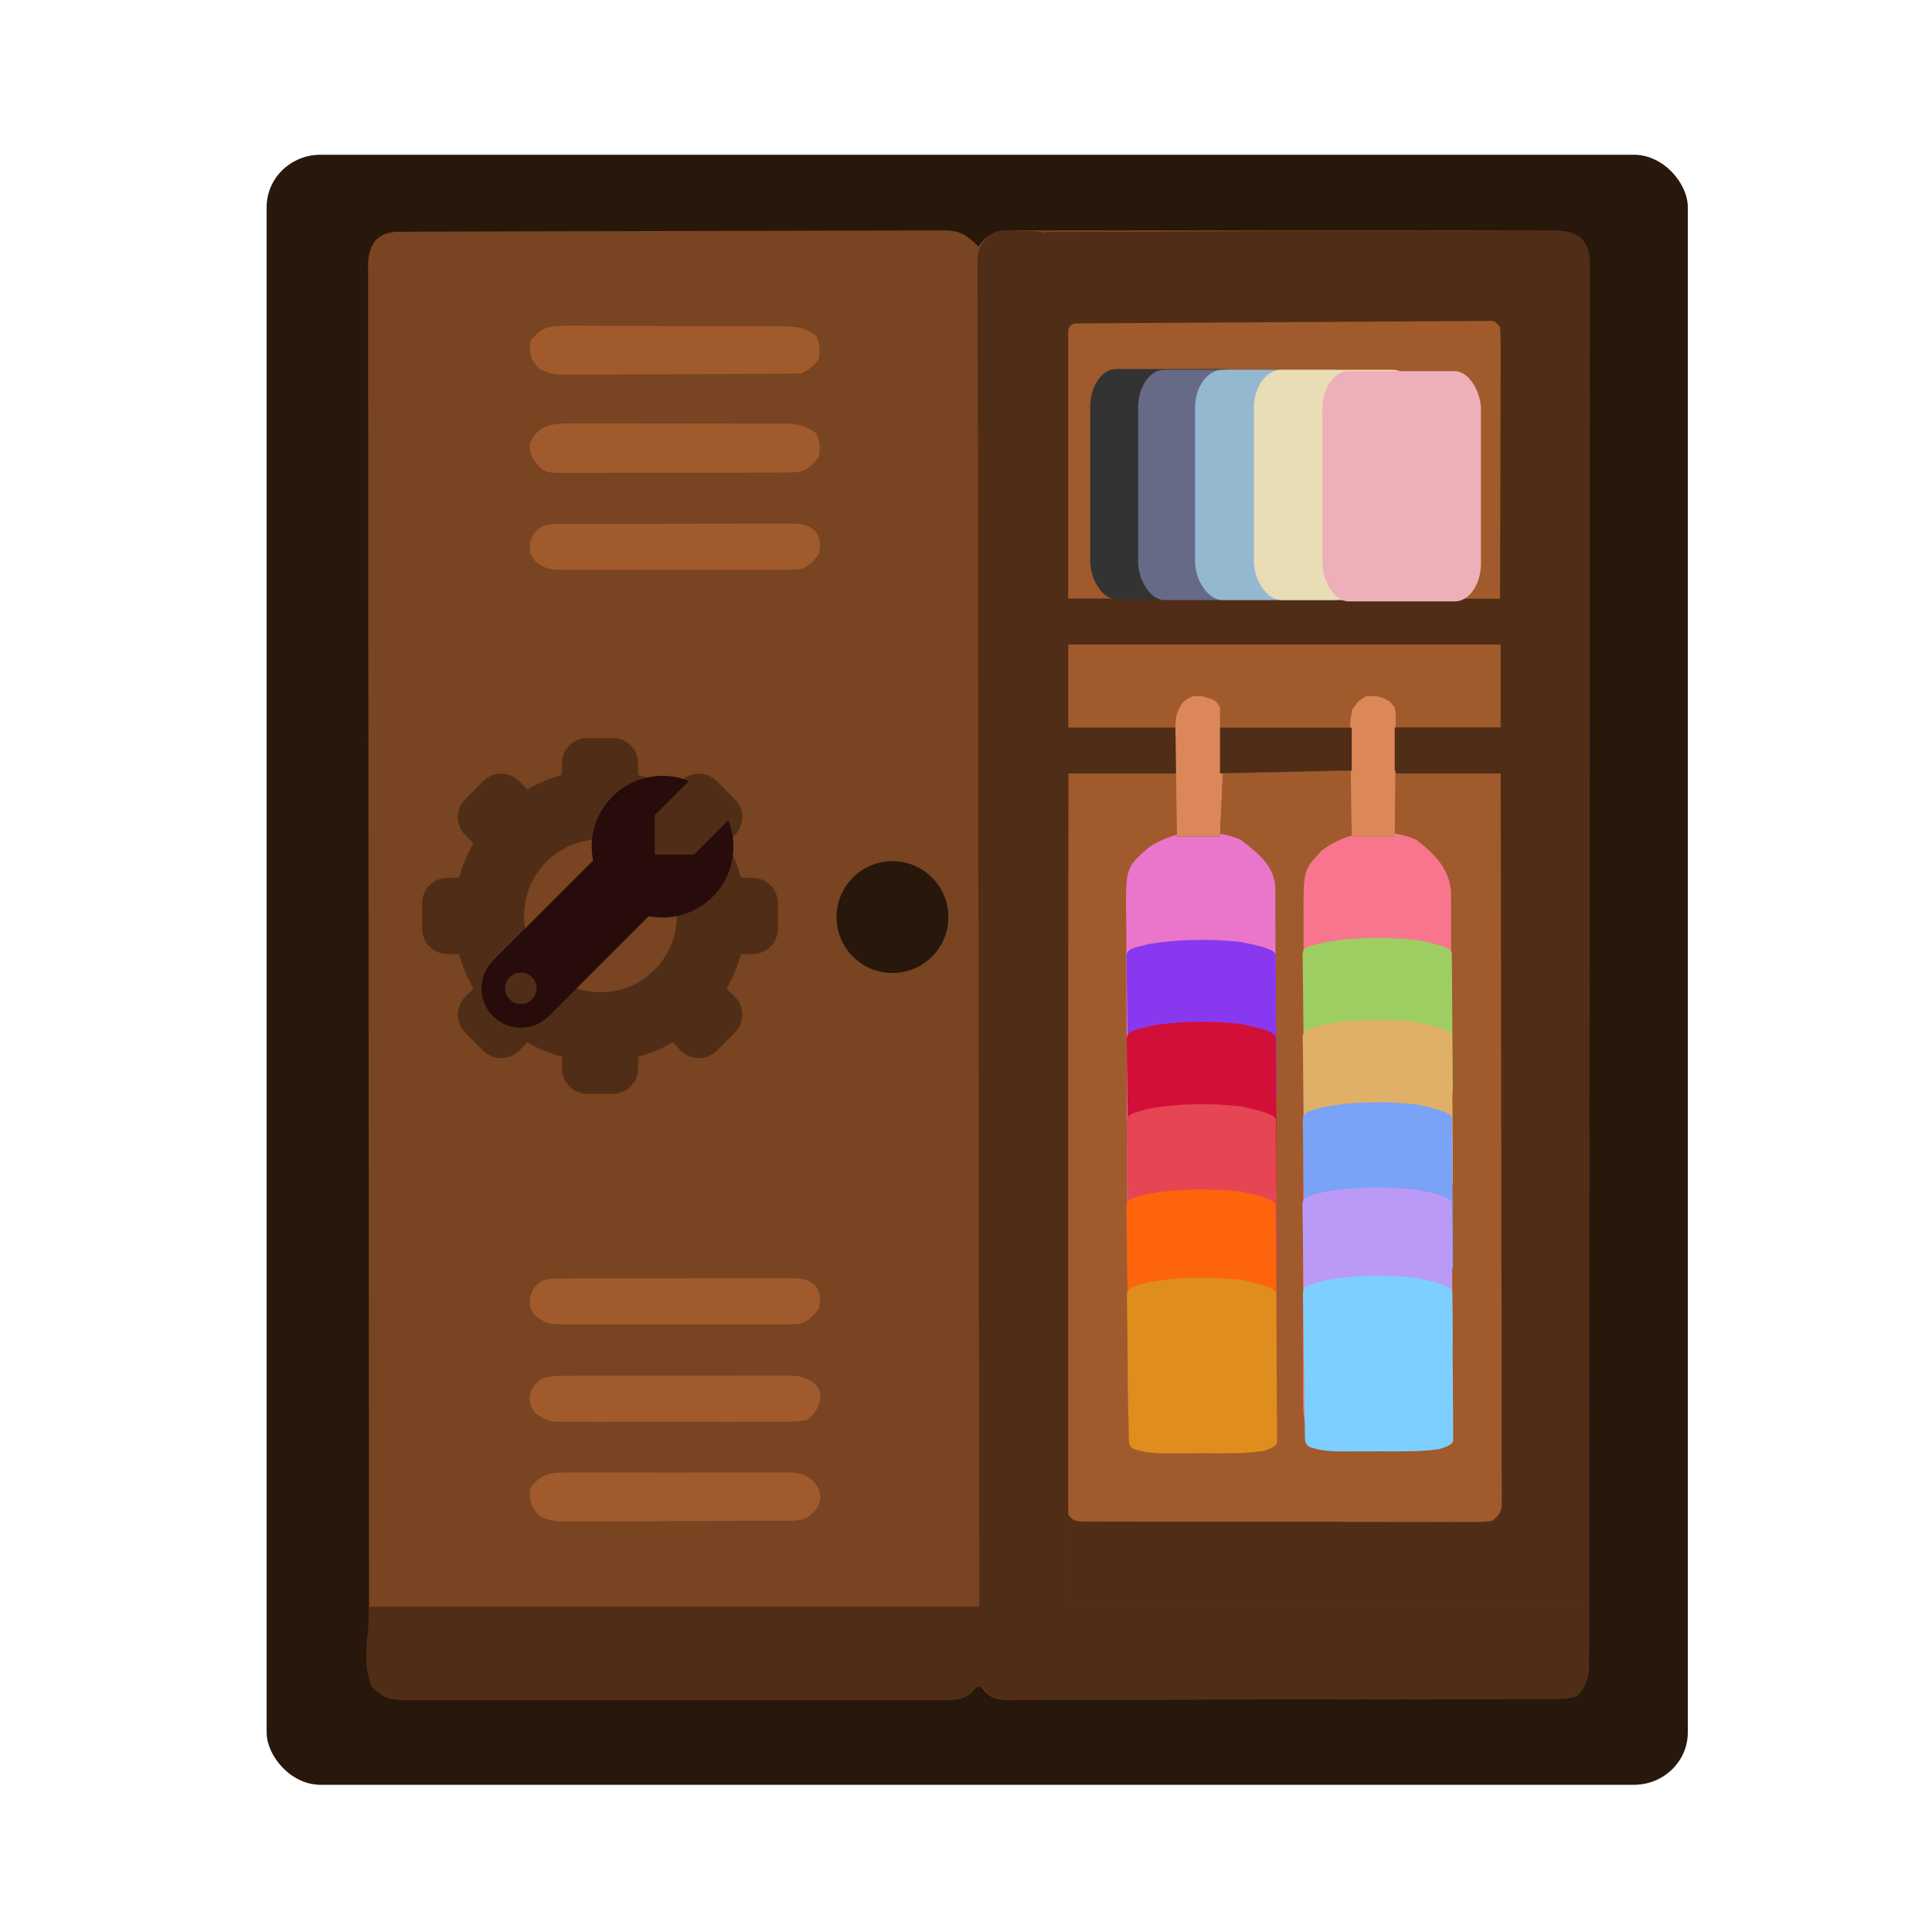 <?xml version="1.0" encoding="UTF-8" standalone="no"?>
<svg
   version="1.1"
   width="256"
   height="256"
   id="svg26"
   sodipodi:docname="io.github.swordpuffin.wardrobe.svg"
   inkscape:version="1.4.2 (ebf0e940d0, 2025-05-08)"
   inkscape:export-filename="lockers.svg"
   inkscape:export-xdpi="48"
   inkscape:export-ydpi="48"
   xml:space="preserve"
   xmlns:inkscape="http://www.inkscape.org/namespaces/inkscape"
   xmlns:sodipodi="http://sodipodi.sourceforge.net/DTD/sodipodi-0.dtd"
   xmlns="http://www.w3.org/2000/svg"
   xmlns:svg="http://www.w3.org/2000/svg"><defs
     id="defs26"><linearGradient
       id="linearGradient4202"
       x1="1"
       x2="8"
       y1="8"
       y2="1"
       gradientUnits="userSpaceOnUse"><stop
         offset="0"
         stop-color="#e81877"
         id="stop1" /><stop
         offset=".313"
         stop-color="#dd1d8c"
         id="stop2" /><stop
         offset=".563"
         stop-color="#6d57b1"
         id="stop3" /><stop
         offset=".75"
         stop-color="#2a78c1"
         id="stop4" /><stop
         offset="1"
         stop-color="#018dcb"
         id="stop5" /></linearGradient><linearGradient
       id="linearGradient4204"
       x1="1"
       x2="8"
       y1="8"
       y2="15"
       gradientUnits="userSpaceOnUse"><stop
         offset="0"
         stop-color="#e51561"
         id="stop6" /><stop
         offset=".313"
         stop-color="#e4156c"
         id="stop7" /><stop
         offset=".563"
         stop-color="#e71e2c"
         id="stop8" /><stop
         offset=".75"
         stop-color="#e8301e"
         id="stop9" /><stop
         offset="1"
         stop-color="#e6320e"
         id="stop10" /></linearGradient><linearGradient
       id="linearGradient4206"
       x1="15"
       x2="8"
       y1="8"
       y2="1"
       gradientUnits="userSpaceOnUse"><stop
         offset="0"
         stop-color="#bec900"
         id="stop11" /><stop
         offset=".313"
         stop-color="#9ec80a"
         id="stop12" /><stop
         offset=".563"
         stop-color="#71b93d"
         id="stop13" /><stop
         offset=".75"
         stop-color="#35a48f"
         id="stop14" /><stop
         offset="1"
         stop-color="#018fca"
         id="stop15" /></linearGradient><linearGradient
       id="linearGradient4208"
       x1="15"
       x2="8"
       y1="8"
       y2="15"
       gradientUnits="userSpaceOnUse"><stop
         offset="0"
         stop-color="#c1cc00"
         id="stop16" /><stop
         offset=".313"
         stop-color="#dfcd00"
         id="stop17" /><stop
         offset=".563"
         stop-color="#f0cc00"
         id="stop18" /><stop
         offset=".75"
         stop-color="#fd8c08"
         id="stop19" /><stop
         offset="1"
         stop-color="#f25c13"
         id="stop20" /></linearGradient><style
       id="current-color-scheme"
       type="text/css">.ColorScheme-Text { color:#565656; } .ColorScheme-Highlight { color:#5294e2; }</style><style
       id="current-color-scheme-6"
       type="text/css">.ColorScheme-Text { color:#565656; } .ColorScheme-Highlight { color:#5294e2; }</style></defs><sodipodi:namedview
     id="namedview26"
     pagecolor="#ffffff"
     bordercolor="#000000"
     borderopacity="0.25"
     inkscape:showpageshadow="2"
     inkscape:pageopacity="0.0"
     inkscape:pagecheckerboard="0"
     inkscape:deskcolor="#d1d1d1"
     inkscape:zoom="1.6869945"
     inkscape:cx="231.77313"
     inkscape:cy="80.023972"
     inkscape:window-width="1920"
     inkscape:window-height="994"
     inkscape:window-x="0"
     inkscape:window-y="0"
     inkscape:window-maximized="1"
     inkscape:current-layer="svg26"
     showguides="true"><inkscape:page
       x="0"
       y="0"
       width="256"
       height="256"
       id="page2"
       margin="0"
       bleed="0" /></sodipodi:namedview><rect
     style="fill:#28170b;fill-opacity:1;stroke-width:3.619;paint-order:normal"
     id="rect1"
     width="188.311"
     height="215.992"
     x="35.332"
     y="20.504"
     ry="6.942"
     rx="7.139" /><path
     d="m 54.196,30.702 c 0.31,-0.002 0.62,-0.004 0.939,-0.005 1.045,-0.005 2.089,-0.007 3.134,-0.01 0.747,-0.003 1.493,-0.006 2.24,-0.009 2.457,-0.01 4.914,-0.016 7.371,-0.021 0.845,-0.002 1.69,-0.004 2.535,-0.006 3.514,-0.008 7.028,-0.015 10.543,-0.02 5.041,-0.006 10.081,-0.019 15.122,-0.04 3.542,-0.015 7.084,-0.022 10.625,-0.024 2.117,-0.002 4.233,-0.006 6.349,-0.018 1.991,-0.011 3.982,-0.014 5.974,-0.009 0.731,8.2e-5 1.462,-0.003 2.193,-0.01 0.998,-0.008 1.995,-0.005 2.993,5.04e-4 0.289,-0.005 0.578,-0.01 0.876,-0.016 2.183,0.032 3.068,0.664 4.556,2.144 0.372,-0.462 0.372,-0.462 0.752,-0.934 1.428,-1.205 2.479,-1.229 4.262,-1.202 0.313,-0.003 0.626,-0.005 0.948,-0.008 1.047,-0.006 2.094,2.03e-4 3.142,0.007 0.751,-0.002 1.502,-0.005 2.253,-0.008 2.04,-0.007 4.079,-0.002 6.119,0.005 2.134,0.006 4.267,0.003 6.401,9.28e-4 3.583,-0.002 7.166,0.004 10.75,0.015 4.144,0.012 8.288,0.012 12.431,0.005 3.985,-0.006 7.97,-0.004 11.954,0.003 1.697,0.003 3.393,0.002 5.089,-5.13e-4 1.997,-0.003 3.995,0.002 5.992,0.012 0.733,0.003 1.467,0.003 2.2,-7.3e-5 1.001,-0.003 2.001,0.003 3.001,0.011 0.436,-0.005 0.436,-0.005 0.882,-0.009 1.379,0.021 2.177,0.166 3.357,0.905 1.417,1.494 1.209,3.107 1.205,5.048 8.4e-4,0.32 0.002,0.641 0.003,0.971 0.003,1.083 0.003,2.166 0.002,3.25 8.5e-4,0.781 0.003,1.561 0.003,2.342 0.003,2.153 0.006,4.305 0.007,6.458 0.002,2.319 0.006,4.637 0.008,6.956 0.008,5.338 0.011,10.676 0.014,16.014 0.002,2.637 0.003,5.273 0.006,7.91 0.007,9.023 0.013,18.045 0.015,27.068 1.6e-4,0.567 3.5e-4,1.133 5e-4,1.7 9e-5,0.281 1.8e-4,0.562 2.7e-4,0.851 4.5e-4,1.423 8.5e-4,2.847 0.002,4.27 9e-5,0.282 1.8e-4,0.565 2.8e-4,0.856 0.003,9.163 0.012,18.326 0.024,27.489 0.013,9.684 0.02,19.367 0.022,29.051 1.6e-4,1.062 3.4e-4,2.125 5e-4,3.187 5e-5,0.262 1.1e-4,0.523 1.5e-4,0.793 8.3e-4,4.215 0.007,8.43 0.015,12.645 0.008,4.234 0.01,8.468 0.007,12.702 -0.002,2.295 -8.5e-4,4.59 0.007,6.885 0.007,2.099 0.007,4.198 4.2e-4,6.297 -8.4e-4,0.761 8.5e-4,1.522 0.006,2.284 0.006,1.031 0.002,2.062 -0.003,3.094 0.003,0.298 0.008,0.597 0.012,0.904 -0.018,1.411 -0.151,2.208 -0.921,3.407 -1.412,1.376 -2.664,1.209 -4.537,1.208 -0.312,0.002 -0.624,0.003 -0.946,0.003 -1.052,0.003 -2.103,0.006 -3.155,0.008 -0.752,0.003 -1.503,0.006 -2.255,0.008 -2.046,0.007 -4.092,0.011 -6.138,0.014 -1.277,0.002 -2.554,0.003 -3.831,0.007 -3.993,0.008 -7.985,0.013 -11.978,0.016 -4.615,0.003 -9.23,0.014 -13.845,0.029 -3.563,0.011 -7.127,0.017 -10.69,0.018 -2.13,8.4e-4 -4.26,0.003 -6.39,0.014 -2.003,0.009 -4.006,0.011 -6.009,0.007 -0.736,-1.8e-4 -1.472,0.002 -2.208,0.008 -1.003,0.007 -2.006,0.003 -3.009,-8.4e-4 -0.439,0.007 -0.439,0.007 -0.887,0.013 -1.361,-0.017 -2.043,-0.068 -3.098,-0.968 -0.202,-0.247 -0.404,-0.493 -0.612,-0.747 -0.25,0 -0.5,0 -0.758,0 -0.202,0.246 -0.404,0.493 -0.613,0.747 -1.258,1.075 -2.398,0.982 -3.977,0.964 -0.312,0.003 -0.625,0.004 -0.947,0.008 -1.048,0.007 -2.097,8.4e-4 -3.145,-0.003 -0.751,0.002 -1.502,0.004 -2.253,0.008 -2.041,0.008 -4.082,0.003 -6.124,-5.1e-4 -2.135,-0.003 -4.269,-2.7e-4 -6.404,0.002 -3.586,0.003 -7.171,-8.5e-4 -10.757,-0.008 -4.147,-0.008 -8.293,-0.006 -12.44,0.003 -3.558,0.008 -7.116,0.008 -10.675,0.003 -2.126,-0.003 -4.252,-0.003 -6.378,0.003 -1.999,0.004 -3.998,0.002 -5.997,-0.008 -0.734,-0.002 -1.468,-0.002 -2.202,0.002 -1.001,0.003 -2.002,-8.5e-4 -3.004,-0.008 -0.291,0.003 -0.582,0.007 -0.882,0.01 -1.863,-0.027 -2.829,-0.384 -4.134,-1.721 -0.599,-1.201 -0.432,-2.492 -0.43,-3.81 -8.42e-4,-0.321 -0.002,-0.641 -0.003,-0.972 -0.003,-1.086 -0.002,-2.172 -0.002,-3.259 -0.001,-0.782 -0.003,-1.564 -0.004,-2.346 -0.004,-2.158 -0.005,-4.316 -0.006,-6.474 -0.001,-2.324 -0.005,-4.647 -0.008,-6.971 -0.007,-5.35 -0.011,-10.701 -0.014,-16.051 -0.002,-2.643 -0.004,-5.285 -0.006,-7.928 -0.007,-9.042 -0.012,-18.085 -0.015,-27.127 -1.79e-4,-0.568 -3.6e-4,-1.136 -5.62e-4,-1.704 -8.8e-5,-0.282 -1.78e-4,-0.563 -2.7e-4,-0.853 -4.54e-4,-1.427 -9.28e-4,-2.854 -0.001,-4.28 -9e-5,-0.283 -1.82e-4,-0.566 -2.76e-4,-0.858 -0.003,-9.184 -0.012,-18.368 -0.024,-27.552 -0.013,-9.705 -0.02,-19.41 -0.022,-29.115 -1.58e-4,-1.065 -3.41e-4,-2.13 -5.61e-4,-3.194 -6.9e-5,-0.393 -6.9e-5,-0.393 -1.41e-4,-0.795 -8.43e-4,-4.224 -0.007,-8.449 -0.015,-12.673 -0.008,-4.244 -0.01,-8.488 -0.006,-12.732 0.002,-2.3 0.001,-4.601 -0.006,-6.901 -0.007,-2.104 -0.006,-4.208 -4.18e-4,-6.312 9.29e-4,-0.763 -7.64e-4,-1.526 -0.005,-2.289 -0.006,-1.034 -0.002,-2.067 0.004,-3.101 -0.004,-0.299 -0.008,-0.598 -0.012,-0.907 0.018,-1.413 0.151,-2.212 0.921,-3.412 1.407,-1.371 2.65,-1.209 4.517,-1.211 z"
     fill="#a79ba7"
     id="path1"
     style="fill:#784421;stroke-width:0.379" /><path
     d="m 138.511,30.761 c 9.071,-0.035 18.142,-0.062 27.212,-0.079 4.212,-0.007 8.423,-0.019 12.635,-0.036 3.67,-0.015 7.341,-0.025 11.011,-0.028 1.944,-0.002 3.888,-0.006 5.832,-0.018 1.829,-0.01 3.658,-0.013 5.488,-0.011 0.672,-4.14e-4 1.343,-0.004 2.015,-0.009 0.917,-0.007 1.833,-0.005 2.75,-0.002 0.266,-0.005 0.532,-0.009 0.806,-0.013 1.327,0.016 2.046,0.179 3.177,0.895 1.41,1.456 1.225,2.993 1.219,4.9 4.4e-4,0.304 8.5e-4,0.609 0.002,0.922 8.4e-4,1.028 -5.1e-4,2.057 -0.003,3.085 1.7e-4,0.741 5e-4,1.483 8.4e-4,2.224 8.5e-4,2.044 -5e-4,4.088 -0.003,6.132 -0.002,2.202 -8.5e-4,4.403 -8.5e-4,6.605 2.1e-4,3.817 -8.4e-4,7.633 -0.003,11.45 -0.003,5.518 -0.003,11.036 -0.004,16.554 -8.4e-4,8.952 -0.003,17.904 -0.008,26.856 -0.003,8.698 -0.007,17.396 -0.008,26.093 -5e-5,0.268 -1e-4,0.536 -1.5e-4,0.812 -5e-4,2.691 -8.4e-4,5.383 -0.002,8.074 -8.4e-4,5.483 -0.002,10.966 -0.003,16.449 -7e-5,0.378 -7e-5,0.378 -1.5e-4,0.764 -0.003,16.841 -0.01,33.682 -0.016,50.523 -22.916,0 -45.832,0 -69.442,0 -0.006,-5.441 -0.011,-10.881 -0.017,-16.487 -0.012,-11.631 -0.026,-23.262 -0.043,-34.892 -3.8e-4,-0.253 -5.1e-4,-0.507 -8.4e-4,-0.768 -0.008,-5.506 -0.017,-11.011 -0.025,-16.517 -0.003,-2.7 -0.008,-5.4 -0.013,-8.1 -4.1e-4,-0.269 -8.4e-4,-0.537 -8.4e-4,-0.814 -0.013,-8.713 -0.023,-17.426 -0.031,-26.14 -0.008,-8.952 -0.02,-17.903 -0.037,-26.855 -0.011,-5.77 -0.018,-11.54 -0.021,-17.311 -0.002,-3.779 -0.008,-7.558 -0.018,-11.336 -0.006,-2.183 -0.009,-4.366 -0.008,-6.548 0.002,-1.996 -0.003,-3.992 -0.011,-5.988 -0.002,-0.724 -0.002,-1.448 -5e-5,-2.173 0.003,-0.981 -0.002,-1.961 -0.008,-2.941 0.003,-0.285 0.004,-0.569 0.008,-0.862 -0.019,-1.579 -0.146,-2.528 -1.292,-3.651 -0.376,-0.25 -0.751,-0.501 -1.138,-0.759 z"
     fill="#b5adb6"
     id="path2"
     style="fill:#502d16;stroke-width:0.379" /><path
     d="m 133.293,30.535 c 0.293,9.29e-4 0.587,0.002 0.889,0.003 0.452,0.016 0.452,0.016 0.913,0.033 0.452,-0.002 0.452,-0.002 0.913,-0.003 1.764,0.029 2.976,0.188 4.399,1.331 0.936,1.404 0.864,2.464 0.852,4.087 8.5e-4,0.305 0.002,0.61 0.003,0.924 0.002,1.031 -0.002,2.061 -0.004,3.092 3.2e-4,0.743 8.5e-4,1.486 0.002,2.229 0.002,2.048 -0.002,4.096 -0.006,6.145 -0.003,2.206 -0.002,4.412 -0.002,6.619 4e-4,3.825 -0.002,7.649 -0.007,11.474 -0.007,5.53 -0.008,11.06 -0.009,16.589 -0.002,8.971 -0.007,17.942 -0.014,26.913 -0.008,8.716 -0.012,17.432 -0.016,26.149 -1e-4,0.269 -2e-4,0.537 -3e-4,0.814 -8.5e-4,2.697 -0.002,5.394 -0.003,8.091 -0.002,5.495 -0.003,10.989 -0.007,16.484 -1.5e-4,0.379 -1.5e-4,0.379 -3.1e-4,0.766 -0.008,16.877 -0.019,33.753 -0.032,50.63 22.916,0 45.832,0 69.442,0 0,9.866 0,9.866 -1.518,11.763 -1.186,0.593 -2.448,0.436 -3.75,0.435 -0.313,0.002 -0.625,0.003 -0.947,0.003 -1.053,0.003 -2.107,0.006 -3.16,0.008 -0.753,0.003 -1.506,0.006 -2.258,0.008 -2.049,0.007 -4.099,0.011 -6.148,0.014 -1.279,0.002 -2.559,0.003 -3.838,0.007 -4,0.008 -7.999,0.013 -11.999,0.016 -4.623,0.003 -9.245,0.014 -13.868,0.029 -3.569,0.011 -7.139,0.017 -10.708,0.018 -2.134,8.4e-4 -4.267,0.003 -6.401,0.014 -2.006,0.009 -4.013,0.011 -6.019,0.007 -0.737,-1.9e-4 -1.475,0.002 -2.212,0.008 -1.005,0.007 -2.009,0.003 -3.014,-8.5e-4 -0.44,0.007 -0.44,0.007 -0.889,0.013 -1.363,-0.017 -2.047,-0.068 -3.103,-0.968 -0.202,-0.247 -0.405,-0.493 -0.613,-0.747 -0.25,0 -0.501,0 -0.759,0 -0.203,0.246 -0.405,0.493 -0.614,0.747 -1.261,1.075 -2.402,0.982 -3.984,0.964 -0.313,0.003 -0.626,0.004 -0.948,0.008 -1.05,0.007 -2.1,8.4e-4 -3.15,-0.003 -0.752,0.002 -1.505,0.004 -2.257,0.008 -2.045,0.008 -4.089,0.003 -6.134,-5.1e-4 -2.138,-0.003 -4.277,-2.7e-4 -6.415,0.002 -3.592,0.003 -7.183,-8.4e-4 -10.775,-0.008 -4.154,-0.008 -8.307,-0.006 -12.461,0.003 -3.564,0.008 -7.128,0.008 -10.693,0.003 -2.13,-0.003 -4.259,-0.003 -6.389,0.003 -2.002,0.004 -4.005,0.002 -6.007,-0.008 -0.735,-0.002 -1.471,-0.002 -2.206,0.002 -1.003,0.003 -2.006,-8.4e-4 -3.009,-0.008 -0.292,0.003 -0.583,0.007 -0.884,0.01 -1.866,-0.027 -2.834,-0.384 -4.141,-1.721 -1.585,-3.17 -0.379,-7.081 -0.379,-10.625 26.673,0 53.345,0 80.826,0 -0.022,-12.989 -0.044,-25.979 -0.067,-39.362 -0.01,-8.206 -0.019,-16.411 -0.026,-24.617 -0.003,-4.034 -0.008,-8.069 -0.011,-12.103 -5.1e-4,-0.547 -8.4e-4,-1.094 -0.002,-1.642 -0.008,-8.728 -0.022,-17.456 -0.04,-26.184 -0.018,-8.968 -0.03,-17.937 -0.033,-26.905 -0.003,-5.781 -0.011,-11.561 -0.027,-17.342 -0.01,-3.786 -0.013,-7.572 -0.011,-11.358 8.5e-4,-2.187 -5e-4,-4.373 -0.011,-6.56 -0.009,-2 -0.01,-4 -0.003,-6 8.5e-4,-0.725 -0.002,-1.451 -0.008,-2.176 -0.008,-0.983 -0.003,-1.965 0.003,-2.948 -0.006,-0.284 -0.01,-0.568 -0.015,-0.861 0.024,-1.501 0.202,-2.13 1.161,-3.312 0.997,-0.782 1.362,-1.011 2.598,-0.998 z"
     fill="#7a6d79"
     id="path3"
     style="fill:#502d16;stroke-width:0.379" /><path
     d="m 162.731,102.054 c 0.303,9.3e-4 0.605,0.002 0.917,0.003 0.342,1e-5 0.684,5e-5 1.036,8e-5 0.372,0.002 0.743,0.004 1.126,0.005 0.378,5.1e-4 0.757,9.3e-4 1.147,0.002 1.214,0.002 2.428,0.007 3.642,0.012 0.821,0.002 1.642,0.004 2.463,0.005 2.017,0.004 4.034,0.011 6.051,0.018 0.041,1.05 0.082,2.1 0.122,3.15 0.033,0.808 0.073,1.616 0.117,2.424 0.054,2.83 0.054,2.83 -0.802,3.777 -0.704,0.463 -0.704,0.463 -1.407,0.794 -1.044,0.73 -1.335,1.592 -1.825,2.757 -0.17,1.266 -0.17,1.266 -0.147,2.624 -0.002,0.255 -0.003,0.509 -0.007,0.772 -0.006,0.849 -0.003,1.697 -1e-5,2.546 -0.002,0.61 -0.004,1.221 -0.008,1.831 -0.007,1.654 -0.007,3.308 -0.003,4.963 8.4e-4,1.382 -8.5e-4,2.763 -0.003,4.145 -0.006,3.259 -0.004,6.518 -4.2e-4,9.776 0.004,3.362 -8.5e-4,6.723 -0.011,10.085 -0.008,2.888 -0.011,5.775 -0.009,8.663 0.002,1.724 3.6e-4,3.448 -0.007,5.172 -0.006,1.621 -0.004,3.241 0.003,4.862 0.002,0.595 2.2e-4,1.189 -0.003,1.784 -0.006,0.812 -5.1e-4,1.623 0.007,2.435 8e-5,0.454 1.6e-4,0.908 2.4e-4,1.376 0.229,1.443 0.678,2.077 1.708,3.096 1.031,0.283 1.031,0.283 2.17,0.239 0.416,5.1e-4 0.833,0.002 1.261,0.002 0.433,-0.009 0.866,-0.018 1.312,-0.027 0.649,0.007 0.649,0.007 1.312,0.013 2.327,0.083 2.327,0.083 4.302,-0.951 1.109,-1.359 1.076,-2.203 1.082,-3.942 0.002,-0.248 0.003,-0.496 0.003,-0.751 0.003,-0.835 0.006,-1.67 0.008,-2.505 0.003,-0.597 0.006,-1.194 0.008,-1.791 0.007,-1.625 0.011,-3.251 0.014,-4.876 0.002,-1.016 0.003,-2.031 0.007,-3.047 0.008,-3.178 0.013,-6.356 0.016,-9.534 0.003,-3.668 0.014,-7.335 0.029,-11.003 0.011,-2.835 0.017,-5.67 0.018,-8.505 8.5e-4,-1.693 0.003,-3.386 0.014,-5.079 0.009,-1.594 0.01,-3.188 0.007,-4.782 -1.8e-4,-0.584 0.002,-1.167 0.008,-1.751 0.041,-4.282 0.041,-4.282 -1.704,-8.115 -0.342,-0.221 -0.684,-0.442 -1.036,-0.67 -1.07,-1.053 -1.001,-1.438 -1.046,-2.905 0.011,-0.801 0.035,-1.601 0.067,-2.401 0.039,-1.409 0.078,-2.818 0.119,-4.269 4.633,0 9.267,0 14.04,0 0.026,12.453 0.046,24.905 0.058,37.358 0.002,1.469 0.003,2.938 0.004,4.407 2.9e-4,0.292 5e-4,0.585 8.4e-4,0.886 0.006,4.74 0.014,9.48 0.024,14.22 0.011,4.861 0.017,9.723 0.019,14.584 0.002,3.001 0.007,6.003 0.016,9.004 0.007,2.299 0.008,4.598 0.006,6.896 3.2e-4,0.945 0.003,1.89 0.008,2.835 0.006,1.286 0.003,2.571 8.5e-4,3.857 0.003,0.378 0.007,0.755 0.01,1.144 -0.002,0.343 -0.004,0.687 -0.008,1.04 4.3e-4,0.297 8.4e-4,0.594 0.002,0.9 -0.18,0.976 -0.497,1.313 -1.28,1.908 -1.003,0.142 -1.003,0.142 -2.235,0.142 -0.7,0.003 -0.7,0.003 -1.414,0.008 -0.518,-0.003 -1.036,-0.006 -1.554,-0.009 -0.545,8.4e-4 -1.09,0.003 -1.634,0.003 -1.48,0.003 -2.96,0 -4.44,-0.006 -1.547,-0.003 -3.095,-0.003 -4.642,-0.002 -2.598,3.3e-4 -5.196,-0.003 -7.795,-0.011 -3.007,-0.008 -6.013,-0.009 -9.02,-0.008 -2.889,0.002 -5.779,2e-5 -8.668,-0.003 -1.231,-0.002 -2.462,-0.002 -3.693,-0.002 -1.449,5.2e-4 -2.897,-0.003 -4.346,-0.008 -0.533,-0.002 -1.065,-0.002 -1.598,-8.4e-4 -0.725,8.4e-4 -1.45,-0.003 -2.175,-0.008 -0.406,-8.5e-4 -0.813,-0.002 -1.231,-0.003 -0.955,-0.097 -0.955,-0.097 -1.714,-0.855 -0.094,-0.724 -0.094,-0.724 -0.093,-1.628 -0.002,-0.516 -0.002,-0.516 -0.004,-1.042 0.002,-0.38 0.004,-0.76 0.007,-1.152 -5.1e-4,-0.402 -0.002,-0.804 -0.002,-1.218 -8.4e-4,-1.356 0.003,-2.712 0.008,-4.068 2.2e-4,-0.968 9e-5,-1.937 -3.3e-4,-2.905 -1.8e-4,-2.089 0.002,-4.179 0.007,-6.268 0.007,-3.021 0.008,-6.042 0.009,-9.063 0.002,-4.901 0.007,-9.802 0.014,-14.703 0.008,-4.762 0.012,-9.523 0.016,-14.285 2e-4,-0.293 4e-4,-0.587 5.1e-4,-0.889 8.4e-4,-1.472 0.002,-2.943 0.003,-4.415 0.008,-12.215 0.021,-24.43 0.038,-36.645 4.758,0 9.517,0 14.42,0 0.047,1.346 0.094,2.692 0.142,4.079 0.021,0.422 0.042,0.844 0.063,1.279 0.018,1.036 8.5e-4,1.974 -0.205,2.99 -1.052,0.86 -1.052,0.86 -2.277,1.518 -2.081,2.521 -1.729,5.503 -1.708,8.606 -0.002,0.607 -0.003,1.213 -0.007,1.82 -0.006,1.643 -8.4e-4,3.285 0.006,4.927 0.006,1.72 0.003,3.441 0.002,5.161 -8.4e-4,2.888 0.003,5.776 0.013,8.664 0.01,3.338 0.011,6.676 0.007,10.015 -0.003,3.214 -0.002,6.427 0.003,9.641 0.002,1.367 0.002,2.734 3.5e-4,4.1 -0.002,1.609 0.002,3.218 0.01,4.827 0.002,0.59 0.002,1.181 3.9e-4,1.771 -0.002,0.806 0.003,1.612 0.009,2.418 0.002,0.676 0.002,0.676 0.003,1.366 0.173,1.427 0.638,2.445 1.662,3.469 1.555,0.107 3.114,0.088 4.672,0.095 0.438,0.008 0.876,0.016 1.327,0.024 0.421,0.002 0.843,0.003 1.277,0.006 0.581,0.006 0.581,0.006 1.173,0.011 1.194,-0.156 1.701,-0.436 2.555,-1.274 0.426,-1.279 0.429,-2.246 0.433,-3.594 8.4e-4,-0.25 0.002,-0.501 0.003,-0.759 0.003,-0.841 0.003,-1.681 0.004,-2.522 0.002,-0.602 0.003,-1.204 0.006,-1.806 0.006,-1.637 0.008,-3.274 0.009,-4.911 8.4e-4,-1.023 0.003,-2.045 0.004,-3.068 0.006,-3.2 0.009,-6.399 0.01,-9.599 0.002,-3.694 0.008,-7.388 0.019,-11.081 0.008,-2.855 0.012,-5.71 0.013,-8.565 4.1e-4,-1.705 0.003,-3.41 0.009,-5.116 0.007,-1.604 0.008,-3.209 0.003,-4.813 -3e-4,-0.588 0.002,-1.177 0.006,-1.765 0.004,-0.804 0.003,-1.608 -0.002,-2.413 5.2e-4,-0.45 8.5e-4,-0.899 0.002,-1.363 -0.161,-1.409 -0.535,-2.312 -1.28,-3.514 -0.396,-0.268 -0.791,-0.536 -1.199,-0.812 -0.853,-0.66 -1.055,-0.969 -1.267,-2.045 -0.048,-1.174 -0.028,-2.325 0.024,-3.499 0.008,-0.405 0.014,-0.809 0.021,-1.226 0.08,-3.393 0.08,-3.393 1.218,-3.468 z"
     fill="#f2eff2"
     id="path4"
     style="fill:#a05a2c;fill-opacity:1;stroke-width:0.379" /><path
     d="m 144.427,42.428 c 0.704,-0.003 0.704,-0.003 1.422,-0.006 0.523,0.002 1.046,0.003 1.569,0.005 0.548,-9.29e-4 1.097,-0.003 1.645,-0.004 1.492,-0.004 2.984,-0.002 4.476,2.94e-4 1.559,0.002 3.118,1.38e-4 4.677,-9.29e-4 2.618,-0.002 5.237,4.41e-4 7.855,0.004 3.03,0.004 6.06,0.003 9.091,-0.002 2.598,-0.004 5.197,-0.004 7.795,-0.002 1.553,9.29e-4 3.107,0.002 4.66,-9.29e-4 1.46,-0.002 2.92,-5.05e-4 4.38,0.004 0.537,9.28e-4 1.074,5.14e-4 1.611,-9.29e-4 0.731,-0.002 1.462,9.29e-4 2.193,0.004 0.41,2.85e-4 0.819,5.15e-4 1.241,9.29e-4 0.962,0.096 0.962,0.096 1.721,0.854 0.071,1.143 0.096,2.252 0.086,3.395 1.1e-4,0.352 2.3e-4,0.703 3.4e-4,1.066 -5.1e-4,1.166 -0.007,2.332 -0.012,3.499 -0.002,0.807 -0.003,1.614 -0.003,2.421 -0.003,2.127 -0.01,4.255 -0.019,6.382 -0.008,2.17 -0.011,4.339 -0.015,6.509 -0.008,4.259 -0.021,8.518 -0.037,12.777 -3.882,0 -7.764,0 -11.763,0 0.188,-0.751 0.188,-0.751 0.379,-1.518 0.187,-1.857 0.196,-3.353 -0.569,-5.075 -1.993,-2.092 -3.836,-2.603 -6.656,-2.704 -1.059,-0.013 -2.117,-0.006 -3.176,0.002 -0.568,-5.5e-5 -1.136,-5.14e-4 -1.703,-0.002 -1.186,-5.14e-4 -2.371,0.004 -3.557,0.013 -1.514,0.011 -3.028,0.01 -4.542,0.005 -1.171,-0.003 -2.342,3.3e-4 -3.513,0.005 -0.558,0.002 -1.116,0.002 -1.674,3.48e-4 -0.782,-9.28e-4 -1.563,0.005 -2.345,0.013 -0.443,0.002 -0.887,0.004 -1.343,0.006 -1.97,0.227 -3.458,0.771 -4.836,2.258 -0.918,1.376 -1.048,2.099 -1.044,3.747 -8.5e-4,0.367 -0.002,0.735 -0.003,1.113 0.008,1.039 0.008,1.039 0.43,2.136 -3.757,0 -7.513,0 -11.384,0 -0.017,-4.687 -0.031,-9.374 -0.039,-14.061 -0.003,-2.176 -0.009,-4.352 -0.018,-6.529 -0.008,-2.099 -0.013,-4.197 -0.015,-6.296 -0.002,-0.802 -0.003,-1.604 -0.008,-2.407 -0.006,-1.12 -0.007,-2.241 -0.006,-3.361 -0.003,-0.334 -0.006,-0.669 -0.008,-1.013 0.009,-2.7 0.375,-3.236 3.057,-3.237 z"
     fill="#f2eff2"
     id="path5"
     style="fill:#a05a2c;stroke-width:0.379" /><path
     d="m 187.617,111.234 c 2.591,2.009 4.351,3.845 4.649,6.863 9.5e-4,0.523 0.003,1.045 0.003,1.584 0.002,0.292 0.003,0.585 0.008,0.886 0.005,0.977 0.003,1.953 0.003,2.93 0.002,0.702 0.007,1.403 0.011,2.105 0.009,1.904 0.011,3.807 0.013,5.711 6.7e-4,1.19 0.002,2.379 0.003,3.569 0.011,4.151 0.014,8.302 0.014,12.453 -6.3e-4,3.868 0.011,7.737 0.027,11.605 0.014,3.323 0.019,6.645 0.019,9.968 -2.6e-4,1.984 0.002,3.968 0.014,5.951 0.011,1.866 0.011,3.731 0.002,5.597 -9.5e-4,0.684 9.6e-4,1.368 0.008,2.052 0.008,0.935 0.003,1.87 -0.003,2.805 5.9e-4,0.523 9.6e-4,1.046 9.6e-4,1.584 -0.322,1.756 -1.079,2.729 -2.388,4.11 -2.242,0.939 -5.135,0.606 -7.598,0.64 -0.606,0.02 -1.212,0.041 -1.836,0.062 -0.585,0.007 -1.171,0.013 -1.774,0.02 -0.535,0.011 -1.071,0.022 -1.622,0.034 -2.084,-0.43 -3.077,-1.492 -4.157,-2.979 -0.333,-1.459 -0.333,-1.459 -0.333,-3.07 -0.003,-0.298 -0.008,-0.596 -0.011,-0.903 -0.009,-0.993 2.6e-4,-1.985 0.011,-2.978 -0.002,-0.714 -0.005,-1.428 -0.011,-2.143 -0.011,-1.936 -0.002,-3.872 0.008,-5.807 0.009,-2.028 0.003,-4.056 9.6e-4,-6.084 -0.002,-3.406 0.003,-6.812 0.021,-10.218 0.017,-3.934 0.017,-7.868 0.007,-11.803 -0.009,-3.788 -0.003,-7.577 0.003,-11.365 0.003,-1.61 0.002,-3.221 -7.2e-4,-4.831 -0.003,-1.898 0.002,-3.795 0.017,-5.693 0.003,-0.695 0.003,-1.391 -1.3e-4,-2.086 -0.032,-6.53 -0.032,-6.53 2.412,-9.095 3.435,-2.668 8.227,-3.19 12.475,-1.474 z"
     fill="#fc6a32"
     id="path6"
     style="fill:#f7768e;fill-opacity:1;stroke-width:0.486" /><path
     d="m 164.31,111.212 c 2.412,1.853 4.516,3.48 4.674,6.353 8.8e-4,0.528 0.002,1.056 0.004,1.6 8.8e-4,0.294 0.002,0.589 0.004,0.892 0.004,0.988 0.004,1.976 0.006,2.964 0.002,0.708 0.004,1.415 0.008,2.123 0.008,1.924 0.011,3.847 0.013,5.771 8.8e-4,1.201 0.004,2.403 0.006,3.605 0.008,3.758 0.013,7.517 0.015,11.275 0.002,4.34 0.011,8.68 0.027,13.021 0.011,3.354 0.017,6.708 0.018,10.062 5.6e-4,2.004 0.004,4.007 0.013,6.011 0.01,1.885 0.011,3.769 0.004,5.654 -4.1e-4,0.692 0.002,1.383 0.008,2.075 0.006,0.944 0.004,1.888 -0.002,2.833 7.3e-4,0.528 8.8e-4,1.057 0.002,1.601 -0.223,1.558 -0.678,2.379 -1.813,3.625 -2.559,1.414 -5.289,1.055 -8.299,1.058 -0.616,0.011 -1.231,0.022 -1.866,0.033 -0.592,0.002 -1.184,0.003 -1.794,0.005 -0.542,0.003 -1.083,0.008 -1.641,0.011 -1.842,-0.274 -2.457,-0.795 -3.603,-1.998 -0.604,-1.503 -0.611,-2.645 -0.62,-4.23 -0.002,-0.295 -0.004,-0.59 -0.008,-0.894 -0.008,-0.991 -0.011,-1.982 -0.014,-2.973 -0.004,-0.71 -0.01,-1.42 -0.013,-2.129 -0.014,-2.333 -0.022,-4.666 -0.03,-6.999 -0.002,-0.803 -0.004,-1.607 -0.01,-2.41 -0.011,-3.343 -0.022,-6.685 -0.028,-10.028 -0.01,-4.788 -0.027,-9.577 -0.057,-14.365 -0.021,-3.368 -0.031,-6.736 -0.034,-10.104 -0.002,-2.011 -0.008,-4.022 -0.026,-6.033 -0.016,-1.893 -0.02,-3.786 -0.013,-5.679 1.4e-4,-0.693 -0.004,-1.386 -0.014,-2.079 -0.089,-6.894 -0.089,-6.894 3.016,-9.589 3.478,-2.353 7.992,-2.652 12.062,-1.058 z"
     fill="#8ac9fd"
     id="path7"
     style="fill:#ea76cb;fill-opacity:1;stroke-width:0.489" /><path
     d="m 164.357,124.804 c 2.412,0.494 4.516,0.928 4.674,1.695 8.8e-4,0.141 0.002,0.282 0.004,0.427 8.8e-4,0.079 0.002,0.157 0.004,0.238 0.004,0.264 0.004,0.527 0.006,0.791 0.002,0.189 0.004,0.378 0.008,0.566 0.008,0.513 0.011,1.027 0.013,1.54 8.8e-4,0.321 0.004,0.641 0.006,0.962 0.008,1.003 0.013,2.006 0.015,3.008 0.002,1.158 0.011,2.316 0.027,3.474 0.011,0.895 0.017,1.79 0.018,2.685 5.6e-4,0.535 0.004,1.069 0.013,1.604 0.01,0.503 0.011,1.006 0.004,1.508 -4.1e-4,0.185 0.002,0.369 0.008,0.554 0.006,0.252 0.004,0.504 -0.002,0.756 7.3e-4,0.141 8.8e-4,0.282 0.002,0.427 -0.223,0.416 -0.678,0.635 -1.813,0.967 -2.559,0.377 -5.289,0.282 -8.299,0.282 -0.616,0.003 -1.231,0.006 -1.866,0.009 -0.592,5.3e-4 -1.184,8e-4 -1.794,0.001 -0.542,8e-4 -1.083,0.002 -1.641,0.003 -1.842,-0.073 -2.457,-0.212 -3.603,-0.533 -0.604,-0.401 -0.611,-0.706 -0.62,-1.129 -0.002,-0.079 -0.004,-0.158 -0.008,-0.239 -0.008,-0.264 -0.011,-0.529 -0.014,-0.793 -0.004,-0.189 -0.01,-0.379 -0.013,-0.568 -0.014,-0.622 -0.022,-1.245 -0.03,-1.867 -0.002,-0.214 -0.004,-0.429 -0.01,-0.643 -0.011,-0.892 -0.022,-1.784 -0.028,-2.676 -0.01,-1.278 -0.027,-2.555 -0.057,-3.833 -0.021,-0.899 -0.031,-1.797 -0.034,-2.696 -0.002,-0.537 -0.008,-1.073 -0.026,-1.61 -0.016,-0.505 -0.02,-1.01 -0.013,-1.515 1.4e-4,-0.185 -0.004,-0.37 -0.014,-0.555 -0.089,-1.839 -0.089,-1.839 3.016,-2.559 3.478,-0.628 7.992,-0.708 12.062,-0.282 z"
     fill="#8ac9fd"
     id="path7-1"
     style="fill:#8839ef;fill-opacity:1;stroke-width:0.253" /><path
     d="m 164.379,135.667 c 2.412,0.524 4.516,0.984 4.674,1.797 8.8e-4,0.149 0.002,0.299 0.004,0.453 8.8e-4,0.083 0.002,0.166 0.004,0.252 0.004,0.279 0.004,0.559 0.006,0.838 0.002,0.2 0.004,0.4 0.008,0.6 0.008,0.544 0.011,1.088 0.013,1.632 8.8e-4,0.34 0.004,0.68 0.006,1.019 0.008,1.063 0.013,2.126 0.015,3.189 0.002,1.228 0.011,2.455 0.027,3.683 0.011,0.949 0.017,1.897 0.018,2.846 5.6e-4,0.567 0.004,1.133 0.013,1.7 0.01,0.533 0.011,1.066 0.004,1.599 -4.1e-4,0.196 0.002,0.391 0.008,0.587 0.006,0.267 0.004,0.534 -0.002,0.801 7.3e-4,0.149 8.8e-4,0.299 0.002,0.453 -0.223,0.441 -0.678,0.673 -1.813,1.025 -2.559,0.4 -5.289,0.298 -8.299,0.299 -0.616,0.003 -1.231,0.006 -1.866,0.01 -0.592,5.6e-4 -1.184,8.5e-4 -1.794,0.001 -0.542,8.5e-4 -1.083,0.002 -1.641,0.003 -1.842,-0.078 -2.457,-0.225 -3.603,-0.565 -0.604,-0.425 -0.611,-0.748 -0.62,-1.196 -0.002,-0.083 -0.004,-0.167 -0.008,-0.253 -0.008,-0.28 -0.011,-0.561 -0.014,-0.841 -0.004,-0.201 -0.01,-0.402 -0.013,-0.602 -0.014,-0.66 -0.022,-1.32 -0.03,-1.98 -0.002,-0.227 -0.004,-0.454 -0.01,-0.682 -0.011,-0.945 -0.022,-1.891 -0.028,-2.836 -0.01,-1.354 -0.027,-2.709 -0.057,-4.063 -0.021,-0.953 -0.031,-1.905 -0.034,-2.858 -0.002,-0.569 -0.008,-1.137 -0.026,-1.706 -0.016,-0.535 -0.02,-1.071 -0.013,-1.606 1.4e-4,-0.196 -0.004,-0.392 -0.014,-0.588 -0.089,-1.95 -0.089,-1.95 3.016,-2.712 3.478,-0.665 7.992,-0.75 12.062,-0.299 z"
     fill="#8ac9fd"
     id="path7-1-1"
     style="fill:#d20f39;fill-opacity:1;stroke-width:0.26" /><path
     d="m 164.391,146.595 c 2.412,0.53 4.516,0.995 4.674,1.816 8.8e-4,0.151 0.002,0.302 0.004,0.457 8.8e-4,0.084 0.002,0.168 0.004,0.255 0.004,0.282 0.004,0.565 0.006,0.847 0.002,0.202 0.004,0.405 0.008,0.607 0.008,0.55 0.011,1.1 0.013,1.65 8.8e-4,0.343 0.004,0.687 0.006,1.03 0.008,1.074 0.013,2.149 0.015,3.223 0.002,1.241 0.011,2.481 0.027,3.722 0.011,0.959 0.017,1.917 0.018,2.876 5.6e-4,0.573 0.004,1.145 0.013,1.718 0.01,0.539 0.011,1.077 0.004,1.616 -4.1e-4,0.198 0.002,0.395 0.008,0.593 0.006,0.27 0.004,0.54 -0.002,0.81 7.3e-4,0.151 8.8e-4,0.302 0.002,0.458 -0.223,0.445 -0.678,0.68 -1.813,1.036 -2.559,0.404 -5.289,0.302 -8.299,0.302 -0.616,0.003 -1.231,0.006 -1.866,0.01 -0.592,5.7e-4 -1.184,8.6e-4 -1.794,0.001 -0.542,8.5e-4 -1.083,0.002 -1.641,0.003 -1.842,-0.078 -2.457,-0.227 -3.603,-0.571 -0.604,-0.429 -0.611,-0.756 -0.62,-1.209 -0.002,-0.084 -0.004,-0.169 -0.008,-0.256 -0.008,-0.283 -0.011,-0.567 -0.014,-0.85 -0.004,-0.203 -0.01,-0.406 -0.013,-0.609 -0.014,-0.667 -0.022,-1.334 -0.03,-2.001 -0.002,-0.23 -0.004,-0.459 -0.01,-0.689 -0.011,-0.955 -0.022,-1.911 -0.028,-2.866 -0.01,-1.369 -0.027,-2.737 -0.057,-4.106 -0.021,-0.963 -0.031,-1.925 -0.034,-2.888 -0.002,-0.575 -0.008,-1.15 -0.026,-1.724 -0.016,-0.541 -0.02,-1.082 -0.013,-1.623 1.4e-4,-0.198 -0.004,-0.396 -0.014,-0.594 -0.089,-1.97 -0.089,-1.97 3.016,-2.741 3.478,-0.672 7.992,-0.758 12.062,-0.302 z"
     fill="#8ac9fd"
     id="path7-1-1-9"
     style="fill:#e64553;fill-opacity:1;stroke-width:0.262" /><path
     d="m 164.34,157.883 c 2.412,0.504 4.516,0.946 4.674,1.727 8.8e-4,0.144 0.002,0.287 0.004,0.435 8.8e-4,0.08 0.002,0.16 0.004,0.242 0.004,0.269 0.004,0.537 0.006,0.806 0.002,0.192 0.004,0.385 0.008,0.577 0.008,0.523 0.011,1.046 0.013,1.569 8.8e-4,0.327 0.004,0.653 0.006,0.98 0.008,1.022 0.013,2.043 0.015,3.065 0.002,1.18 0.011,2.36 0.027,3.539 0.011,0.912 0.017,1.823 0.018,2.735 5.6e-4,0.545 0.004,1.089 0.013,1.634 0.01,0.512 0.011,1.024 0.004,1.537 -4.1e-4,0.188 0.002,0.376 0.008,0.564 0.006,0.257 0.004,0.513 -0.002,0.77 7.3e-4,0.144 8.8e-4,0.287 0.002,0.435 -0.223,0.424 -0.678,0.647 -1.813,0.985 -2.559,0.384 -5.289,0.287 -8.299,0.288 -0.616,0.003 -1.231,0.006 -1.866,0.009 -0.592,5.4e-4 -1.184,8.2e-4 -1.794,0.001 -0.542,8.2e-4 -1.083,0.002 -1.641,0.003 -1.842,-0.075 -2.457,-0.216 -3.603,-0.543 -0.604,-0.408 -0.611,-0.719 -0.62,-1.15 -0.002,-0.08 -0.004,-0.16 -0.008,-0.243 -0.008,-0.269 -0.011,-0.539 -0.014,-0.808 -0.004,-0.193 -0.01,-0.386 -0.013,-0.579 -0.014,-0.634 -0.022,-1.268 -0.03,-1.903 -0.002,-0.218 -0.004,-0.437 -0.01,-0.655 -0.011,-0.909 -0.022,-1.817 -0.028,-2.726 -0.01,-1.302 -0.027,-2.603 -0.057,-3.905 -0.021,-0.915 -0.031,-1.831 -0.034,-2.746 -0.002,-0.547 -0.008,-1.093 -0.026,-1.64 -0.016,-0.515 -0.02,-1.029 -0.013,-1.544 1.4e-4,-0.188 -0.004,-0.377 -0.014,-0.565 -0.089,-1.874 -0.089,-1.874 3.016,-2.607 3.478,-0.639 7.992,-0.721 12.062,-0.288 z"
     fill="#8ac9fd"
     id="path7-1-1-7"
     style="fill:#fe640b;fill-opacity:1;stroke-width:0.255" /><path
     d="m 164.415,169.593 c 2.412,0.528 4.516,0.993 4.674,1.812 8.8e-4,0.151 0.002,0.301 0.004,0.456 8.8e-4,0.084 0.002,0.168 0.004,0.254 0.004,0.282 0.004,0.564 0.006,0.845 0.002,0.202 0.004,0.404 0.008,0.605 0.008,0.549 0.011,1.097 0.013,1.646 8.8e-4,0.343 0.004,0.685 0.006,1.028 0.008,1.072 0.013,2.144 0.015,3.216 0.002,1.238 0.011,2.476 0.027,3.714 0.011,0.957 0.017,1.913 0.018,2.87 5.6e-4,0.571 0.004,1.143 0.013,1.714 0.01,0.538 0.011,1.075 0.004,1.613 -4.1e-4,0.197 0.002,0.394 0.008,0.592 0.006,0.269 0.004,0.539 -0.002,0.808 7.3e-4,0.151 8.8e-4,0.301 0.002,0.457 -0.223,0.444 -0.678,0.679 -1.813,1.034 -2.559,0.403 -5.289,0.301 -8.299,0.302 -0.616,0.003 -1.231,0.007 -1.866,0.01 -0.592,5.6e-4 -1.184,8.5e-4 -1.794,0.001 -0.542,8.5e-4 -1.083,0.003 -1.641,0.003 -1.842,-0.078 -2.457,-0.227 -3.603,-0.57 -0.604,-0.429 -0.611,-0.755 -0.62,-1.206 -0.002,-0.084 -0.004,-0.168 -0.008,-0.255 -0.008,-0.283 -0.011,-0.565 -0.014,-0.848 -0.004,-0.202 -0.01,-0.405 -0.013,-0.607 -0.014,-0.665 -0.022,-1.331 -0.03,-1.996 -0.002,-0.229 -0.004,-0.458 -0.01,-0.687 -0.011,-0.953 -0.022,-1.907 -0.028,-2.86 -0.01,-1.366 -0.027,-2.731 -0.057,-4.097 -0.021,-0.961 -0.031,-1.921 -0.034,-2.882 -0.002,-0.574 -0.008,-1.147 -0.026,-1.721 -0.016,-0.54 -0.02,-1.08 -0.013,-1.62 1.4e-4,-0.198 -0.004,-0.395 -0.014,-0.593 -0.089,-1.966 -0.089,-1.966 3.016,-2.735 3.478,-0.671 7.992,-0.756 12.062,-0.302 z"
     fill="#8ac9fd"
     id="path7-1-1-7-7"
     style="fill:#df8e1d;fill-opacity:1;stroke-width:0.261" /><path
     d="m 187.696,124.551 c 2.412,0.494 4.516,0.928 4.674,1.695 8.8e-4,0.141 0.002,0.282 0.004,0.427 8.8e-4,0.079 0.002,0.157 0.004,0.238 0.004,0.264 0.004,0.527 0.006,0.791 0.002,0.189 0.004,0.378 0.008,0.566 0.008,0.513 0.011,1.027 0.013,1.54 8.8e-4,0.321 0.004,0.641 0.006,0.962 0.008,1.003 0.013,2.006 0.015,3.008 0.002,1.158 0.011,2.316 0.027,3.474 0.011,0.895 0.017,1.79 0.018,2.685 5.6e-4,0.535 0.004,1.069 0.013,1.604 0.01,0.503 0.011,1.006 0.004,1.508 -4.1e-4,0.185 0.002,0.369 0.008,0.554 0.006,0.252 0.004,0.504 -0.002,0.756 7.3e-4,0.141 8.8e-4,0.282 0.002,0.427 -0.223,0.416 -0.678,0.635 -1.813,0.967 -2.559,0.377 -5.289,0.282 -8.299,0.282 -0.616,0.003 -1.231,0.006 -1.866,0.009 -0.592,5.3e-4 -1.184,8e-4 -1.794,10e-4 -0.542,8e-4 -1.083,0.002 -1.641,0.003 -1.842,-0.073 -2.457,-0.212 -3.603,-0.533 -0.604,-0.401 -0.611,-0.706 -0.62,-1.129 -0.002,-0.079 -0.004,-0.158 -0.008,-0.239 -0.008,-0.264 -0.011,-0.529 -0.014,-0.793 -0.004,-0.189 -0.01,-0.379 -0.013,-0.568 -0.014,-0.622 -0.022,-1.245 -0.03,-1.867 -0.002,-0.214 -0.004,-0.429 -0.01,-0.643 -0.011,-0.892 -0.022,-1.784 -0.028,-2.676 -0.01,-1.278 -0.027,-2.555 -0.057,-3.833 -0.021,-0.899 -0.031,-1.797 -0.034,-2.696 -0.002,-0.537 -0.008,-1.073 -0.026,-1.61 -0.016,-0.505 -0.02,-1.01 -0.013,-1.515 1.4e-4,-0.185 -0.004,-0.37 -0.014,-0.555 -0.089,-1.839 -0.089,-1.839 3.016,-2.559 3.478,-0.628 7.992,-0.708 12.062,-0.282 z"
     fill="#8ac9fd"
     id="path7-1-6"
     style="fill:#9ece61;fill-opacity:1;stroke-width:0.253" /><path
     d="m 187.718,135.414 c 2.412,0.524 4.516,0.984 4.674,1.797 8.8e-4,0.149 0.002,0.299 0.004,0.453 8.8e-4,0.083 0.002,0.166 0.004,0.252 0.004,0.279 0.004,0.559 0.006,0.838 0.002,0.2 0.004,0.4 0.008,0.6 0.008,0.544 0.011,1.088 0.013,1.632 8.8e-4,0.34 0.004,0.68 0.006,1.019 0.008,1.063 0.013,2.126 0.015,3.189 0.002,1.228 0.011,2.455 0.027,3.683 0.011,0.949 0.017,1.897 0.018,2.846 5.6e-4,0.567 0.004,1.133 0.013,1.7 0.01,0.533 0.011,1.066 0.004,1.599 -4.1e-4,0.196 0.002,0.391 0.008,0.587 0.006,0.267 0.004,0.534 -0.002,0.801 7.3e-4,0.149 8.8e-4,0.299 0.002,0.453 -0.223,0.441 -0.678,0.673 -1.813,1.025 -2.559,0.4 -5.289,0.298 -8.299,0.299 -0.616,0.003 -1.231,0.006 -1.866,0.01 -0.592,5.6e-4 -1.184,8.5e-4 -1.794,0.001 -0.542,8.5e-4 -1.083,0.002 -1.641,0.003 -1.842,-0.078 -2.457,-0.225 -3.603,-0.565 -0.604,-0.425 -0.611,-0.748 -0.62,-1.196 -0.002,-0.083 -0.004,-0.167 -0.008,-0.253 -0.008,-0.28 -0.011,-0.561 -0.014,-0.841 -0.004,-0.201 -0.01,-0.402 -0.013,-0.602 -0.014,-0.66 -0.022,-1.32 -0.03,-1.98 -0.002,-0.227 -0.004,-0.454 -0.01,-0.682 -0.011,-0.945 -0.022,-1.891 -0.028,-2.836 -0.01,-1.354 -0.027,-2.709 -0.057,-4.063 -0.021,-0.953 -0.031,-1.905 -0.034,-2.858 -0.002,-0.569 -0.008,-1.137 -0.026,-1.706 -0.016,-0.535 -0.02,-1.071 -0.013,-1.606 1.4e-4,-0.196 -0.004,-0.392 -0.014,-0.588 -0.089,-1.95 -0.089,-1.95 3.016,-2.712 3.478,-0.665 7.992,-0.75 12.062,-0.299 z"
     fill="#8ac9fd"
     id="path7-1-1-5"
     style="fill:#e0af68;fill-opacity:1;stroke-width:0.26" /><path
     d="m 187.73,146.342 c 2.412,0.53 4.516,0.995 4.674,1.816 8.8e-4,0.151 0.002,0.302 0.004,0.457 8.8e-4,0.084 0.002,0.168 0.004,0.255 0.004,0.282 0.004,0.565 0.006,0.847 0.002,0.202 0.004,0.405 0.008,0.607 0.008,0.55 0.011,1.1 0.013,1.65 8.8e-4,0.343 0.004,0.687 0.006,1.03 0.008,1.074 0.013,2.149 0.015,3.223 0.002,1.241 0.011,2.481 0.027,3.722 0.011,0.959 0.017,1.917 0.018,2.876 5.6e-4,0.573 0.004,1.145 0.013,1.718 0.01,0.539 0.011,1.077 0.004,1.616 -4.1e-4,0.198 0.002,0.395 0.008,0.593 0.006,0.27 0.004,0.54 -0.002,0.81 7.3e-4,0.151 8.8e-4,0.302 0.002,0.458 -0.223,0.445 -0.678,0.68 -1.813,1.036 -2.559,0.404 -5.289,0.302 -8.299,0.302 -0.616,0.003 -1.231,0.006 -1.866,0.01 -0.592,5.7e-4 -1.184,8.6e-4 -1.794,0.001 -0.542,8.5e-4 -1.083,0.002 -1.641,0.003 -1.842,-0.078 -2.457,-0.227 -3.603,-0.571 -0.604,-0.429 -0.611,-0.756 -0.62,-1.209 -0.002,-0.084 -0.004,-0.169 -0.008,-0.256 -0.008,-0.283 -0.011,-0.567 -0.014,-0.85 -0.004,-0.203 -0.01,-0.406 -0.013,-0.609 -0.014,-0.667 -0.022,-1.334 -0.03,-2.001 -0.002,-0.23 -0.004,-0.459 -0.01,-0.689 -0.011,-0.955 -0.022,-1.911 -0.028,-2.866 -0.01,-1.369 -0.027,-2.737 -0.057,-4.106 -0.021,-0.963 -0.031,-1.925 -0.034,-2.888 -0.002,-0.575 -0.008,-1.15 -0.026,-1.724 -0.016,-0.541 -0.02,-1.082 -0.013,-1.623 1.4e-4,-0.198 -0.004,-0.396 -0.014,-0.594 -0.089,-1.97 -0.089,-1.97 3.016,-2.741 3.478,-0.672 7.992,-0.758 12.062,-0.302 z"
     fill="#8ac9fd"
     id="path7-1-1-9-6"
     style="fill:#7aa2f7;fill-opacity:1;stroke-width:0.262" /><path
     d="m 187.679,157.63 c 2.412,0.504 4.516,0.946 4.674,1.727 8.8e-4,0.144 0.002,0.287 0.004,0.435 8.8e-4,0.08 0.002,0.16 0.004,0.242 0.004,0.269 0.004,0.537 0.006,0.806 0.002,0.192 0.004,0.385 0.008,0.577 0.008,0.523 0.011,1.046 0.013,1.569 8.8e-4,0.327 0.004,0.653 0.006,0.98 0.008,1.022 0.013,2.043 0.015,3.065 0.002,1.18 0.011,2.36 0.027,3.539 0.011,0.912 0.017,1.823 0.018,2.735 5.6e-4,0.545 0.004,1.089 0.013,1.634 0.01,0.512 0.011,1.024 0.004,1.537 -4.1e-4,0.188 0.002,0.376 0.008,0.564 0.006,0.257 0.004,0.513 -0.002,0.77 7.3e-4,0.144 8.8e-4,0.287 0.002,0.435 -0.223,0.424 -0.678,0.647 -1.813,0.985 -2.559,0.384 -5.289,0.287 -8.299,0.288 -0.616,0.003 -1.231,0.006 -1.866,0.009 -0.592,5.4e-4 -1.184,8.2e-4 -1.794,10e-4 -0.542,8.2e-4 -1.083,0.002 -1.641,0.003 -1.842,-0.075 -2.457,-0.216 -3.603,-0.543 -0.604,-0.408 -0.611,-0.719 -0.62,-1.15 -0.002,-0.08 -0.004,-0.16 -0.008,-0.243 -0.008,-0.269 -0.011,-0.539 -0.014,-0.808 -0.004,-0.193 -0.01,-0.386 -0.013,-0.579 -0.014,-0.634 -0.022,-1.268 -0.03,-1.903 -0.002,-0.218 -0.004,-0.437 -0.01,-0.655 -0.011,-0.909 -0.022,-1.817 -0.028,-2.726 -0.01,-1.302 -0.027,-2.603 -0.057,-3.905 -0.021,-0.915 -0.031,-1.831 -0.034,-2.746 -0.002,-0.547 -0.008,-1.093 -0.026,-1.64 -0.016,-0.515 -0.02,-1.029 -0.013,-1.544 1.4e-4,-0.188 -0.004,-0.377 -0.014,-0.565 -0.089,-1.874 -0.089,-1.874 3.016,-2.607 3.478,-0.639 7.992,-0.721 12.062,-0.288 z"
     fill="#8ac9fd"
     id="path7-1-1-7-3"
     style="fill:#bb9af7;fill-opacity:1;stroke-width:0.255" /><path
     d="m 187.754,169.341 c 2.412,0.528 4.516,0.993 4.674,1.812 8.8e-4,0.151 0.002,0.301 0.004,0.456 8.8e-4,0.084 0.002,0.168 0.004,0.254 0.004,0.282 0.004,0.564 0.006,0.845 0.002,0.202 0.004,0.404 0.008,0.605 0.008,0.549 0.011,1.097 0.013,1.646 8.8e-4,0.343 0.004,0.685 0.006,1.028 0.008,1.072 0.013,2.144 0.015,3.216 0.002,1.238 0.011,2.476 0.027,3.714 0.011,0.957 0.017,1.913 0.018,2.87 5.6e-4,0.571 0.004,1.143 0.013,1.714 0.01,0.538 0.011,1.075 0.004,1.613 -4.1e-4,0.197 0.002,0.394 0.008,0.592 0.006,0.269 0.004,0.539 -0.002,0.808 7.3e-4,0.151 8.8e-4,0.301 0.002,0.457 -0.223,0.444 -0.678,0.679 -1.813,1.034 -2.559,0.403 -5.289,0.301 -8.299,0.302 -0.616,0.003 -1.231,0.007 -1.866,0.01 -0.592,5.6e-4 -1.184,8.5e-4 -1.794,0.001 -0.542,8.5e-4 -1.083,0.003 -1.641,0.003 -1.842,-0.078 -2.457,-0.227 -3.603,-0.57 -0.604,-0.429 -0.611,-0.755 -0.62,-1.206 -0.002,-0.084 -0.004,-0.168 -0.008,-0.255 -0.008,-0.283 -0.011,-0.565 -0.014,-0.848 -0.004,-0.202 -0.01,-0.405 -0.013,-0.607 -0.014,-0.665 -0.022,-1.331 -0.03,-1.996 -0.002,-0.229 -0.004,-0.458 -0.01,-0.687 -0.011,-0.953 -0.022,-1.907 -0.028,-2.86 -0.01,-1.366 -0.027,-2.731 -0.057,-4.097 -0.021,-0.961 -0.031,-1.921 -0.034,-2.882 -0.002,-0.574 -0.008,-1.147 -0.026,-1.721 -0.016,-0.54 -0.02,-1.08 -0.013,-1.62 1.4e-4,-0.198 -0.004,-0.395 -0.014,-0.593 -0.089,-1.966 -0.089,-1.966 3.016,-2.735 3.478,-0.671 7.992,-0.756 12.062,-0.302 z"
     fill="#8ac9fd"
     id="path7-1-1-7-7-9"
     style="fill:#7dcfff;fill-opacity:1;stroke-width:0.261" /><path
     d="m 141.167,33.796 c 0.125,0 0.25,0 0.379,0 0,15.027 0,30.054 0,45.536 3.757,0 7.513,0 11.384,0 0.877,0.751 1.753,1.503 2.656,2.277 1.106,0.553 2.082,0.437 3.317,0.447 0.394,0.004 0.394,0.004 0.797,0.007 0.872,0.007 1.744,0.012 2.616,0.016 0.298,0.002 0.596,0.003 0.903,0.005 1.577,0.008 3.155,0.013 4.732,0.017 1.627,0.004 3.255,0.017 4.882,0.032 1.253,0.01 2.505,0.013 3.758,0.014 0.6,0.002 1.199,0.006 1.799,0.013 0.841,0.009 1.682,0.009 2.523,0.006 0.478,0.002 0.956,0.005 1.449,0.006 1.876,-0.266 3.023,-1.143 4.342,-2.462 0.925,-0.066 1.806,-0.088 2.73,-0.074 0.268,9.28e-4 0.537,0.002 0.813,0.003 0.858,0.004 1.717,0.014 2.575,0.023 0.582,0.004 1.163,0.007 1.745,0.01 1.427,0.007 2.853,0.023 4.279,0.037 0,1.753 0,3.506 0,5.312 -18.909,0 -37.817,0 -57.299,0 0,3.757 0,7.513 0,11.384 4.758,0 9.517,0 14.42,0 0,-0.751 0,-1.503 0,-2.277 0.783,-1.115 0.783,-1.115 1.897,-1.897 1.345,0 2.226,0.13 3.391,0.806 0.403,0.711 0.403,0.711 0.403,3.368 5.76,0 11.521,0 17.455,0 0,-0.751 0,-1.503 0,-2.277 0.783,-1.115 0.783,-1.115 1.897,-1.897 1.332,0 2.22,0.048 3.297,0.866 0.638,0.837 0.635,1.303 0.626,2.348 -8e-5,0.342 -1.6e-4,0.684 -2.6e-4,1.036 -0.006,0.368 -0.012,0.735 -0.018,1.114 -0.002,0.377 -0.003,0.755 -0.006,1.144 -0.007,1.206 -0.021,2.413 -0.035,3.619 -0.006,0.817 -0.011,1.635 -0.016,2.452 -0.013,2.005 -0.032,4.01 -0.056,6.014 -1.878,0 -3.757,0 -5.692,0 0,-2.88 0,-5.76 0,-8.728 -5.635,0.125 -11.27,0.25 -17.076,0.379 -0.125,2.755 -0.25,5.51 -0.379,8.348 -1.878,0 -3.757,0 -5.692,0 0,-2.755 0,-5.51 0,-8.348 -4.758,0 -9.517,0 -14.42,0 0,36.44 0,72.88 0,110.424 -0.125,0 -0.25,0 -0.379,0 0,-59.105 0,-118.211 0,-179.107 z"
     fill="#a89da8"
     id="path8"
     style="fill:#502d16;stroke-width:0.379" /><path
     d="m 138.511,30.761 c 6.937,-0.035 13.874,-0.062 20.81,-0.079 3.221,-0.007 6.442,-0.018 9.663,-0.036 2.808,-0.015 5.615,-0.025 8.423,-0.028 1.486,-0.002 2.973,-0.006 4.459,-0.018 1.4,-0.01 2.799,-0.013 4.199,-0.011 0.757,-5.05e-4 1.515,-0.009 2.272,-0.017 4.176,0.019 4.176,0.019 5.956,1.707 0.495,0.99 0.422,1.718 0.417,2.825 -8.4e-4,0.408 -0.003,0.817 -0.003,1.238 -0.003,0.428 -0.007,0.856 -0.01,1.297 -0.002,0.431 -0.003,0.862 -0.006,1.306 -0.004,1.067 -0.011,2.133 -0.019,3.2 1.002,0 2.004,0 3.036,0 0,0.125 0,0.25 0,0.379 -0.285,0.002 -0.57,0.003 -0.863,0.005 -6.923,0.039 -13.845,0.08 -20.768,0.124 -3.348,0.021 -6.695,0.041 -10.043,0.06 -2.917,0.016 -5.834,0.034 -8.751,0.053 -1.545,0.01 -3.091,0.019 -4.636,0.027 -1.453,0.007 -2.906,0.017 -4.36,0.027 -0.534,0.004 -1.069,0.006 -1.603,0.009 -0.728,0.003 -1.455,0.009 -2.183,0.015 -0.612,0.004 -0.612,0.004 -1.236,0.007 -0.957,-0.011 -0.957,-0.011 -1.718,0.432 -0.006,-0.413 -0.006,-0.413 -0.011,-0.835 -0.02,-1.256 -0.052,-2.511 -0.084,-3.766 -0.006,-0.433 -0.011,-0.867 -0.016,-1.313 -0.093,-3.226 -0.093,-3.226 -1.786,-5.849 -0.376,-0.25 -0.751,-0.501 -1.138,-0.759 z"
     fill="#cbc4cc"
     id="path9"
     style="fill:#502d16;stroke-width:0.379" /><path
     d="m 141.546,85.403 c 18.909,0 37.817,0 57.299,0 0,3.631 0,7.263 0,11.004 -4.633,0 -9.267,0 -14.04,0 -0.188,-1.315 -0.188,-1.315 -0.379,-2.656 -1.086,-0.993 -1.636,-1.149 -3.107,-1.091 -1.182,0.245 -1.182,0.245 -1.826,1.47 -0.125,0.751 -0.25,1.503 -0.379,2.277 -5.76,0 -11.521,0 -17.455,0 -0.188,-1.315 -0.188,-1.315 -0.379,-2.656 -0.569,-0.822 -0.569,-0.822 -1.518,-1.138 -1.374,-0.003 -1.374,-0.003 -2.656,0.379 -0.935,1.234 -0.935,1.234 -1.138,3.415 -4.758,0 -9.517,0 -14.42,0 0,-3.631 0,-7.263 0,-11.004 z"
     fill="#f2eff2"
     id="path11"
     style="fill:#a05a2c;stroke-width:0.379" /><path
     d="m 159.239,92.234 c 1.874,0.555 1.874,0.555 2.419,1.518 0,0.877 0,1.753 0,2.656 5.76,0 11.521,0 17.455,0 0,-0.751 0,-1.503 0,-2.277 0.783,-1.115 0.783,-1.115 1.897,-1.897 1.332,0 2.22,0.048 3.297,0.866 0.638,0.837 0.635,1.303 0.626,2.348 -8e-5,0.342 -1.6e-4,0.684 -2.6e-4,1.036 -0.006,0.368 -0.012,0.735 -0.018,1.114 -0.002,0.377 -0.003,0.755 -0.006,1.144 -0.007,1.206 -0.021,2.413 -0.035,3.619 -0.006,0.817 -0.011,1.635 -0.016,2.452 -0.013,2.005 -0.032,4.01 -0.056,6.014 -1.878,0 -3.757,0 -5.692,0 0,-2.88 0,-5.76 0,-8.728 -5.635,0.125 -11.27,0.25 -17.076,0.379 -0.125,2.755 -0.25,5.51 -0.379,8.348 -1.878,0 -3.757,0 -5.692,0 -0.047,-2.343 -0.081,-4.686 -0.104,-7.029 -0.01,-0.797 -0.022,-1.594 -0.039,-2.391 -0.023,-1.146 -0.034,-2.292 -0.042,-3.439 -0.01,-0.355 -0.02,-0.711 -0.03,-1.077 -5.1e-4,-1.734 0.034,-2.515 1.089,-3.949 1.023,-0.709 1.023,-0.709 2.399,-0.709 z"
     fill="#db8759"
     id="path15"
     style="stroke-width:0.379" /><path
     d="m 75.46,195.113 c 0.334,-0.003 0.668,-0.007 1.012,-0.01 1.102,-0.008 2.203,-0.003 3.305,0.003 0.767,-8.5e-4 1.534,-0.003 2.301,-0.006 1.606,-0.003 3.213,8.4e-4 4.819,0.01 2.058,0.011 4.116,0.004 6.175,-0.007 1.583,-0.007 3.167,-0.004 4.75,2.4e-4 0.759,8.5e-4 1.518,-2.8e-4 2.277,-0.004 1.061,-0.004 2.121,0.003 3.183,0.013 0.313,-0.003 0.626,-0.008 0.949,-0.012 1.616,0.03 2.232,0.122 3.551,1.149 0.752,1.006 0.752,1.006 0.966,2.168 -0.258,1.349 -0.669,1.789 -1.731,2.633 -1.226,0.613 -2.568,0.442 -3.915,0.447 -0.326,0.003 -0.653,0.006 -0.989,0.008 -1.083,0.008 -2.166,0.012 -3.25,0.016 -0.554,0.003 -0.554,0.003 -1.12,0.004 -1.956,0.008 -3.911,0.013 -5.867,0.017 -2.021,0.003 -4.042,0.017 -6.064,0.032 -1.553,0.01 -3.106,0.013 -4.659,0.014 -0.745,0.002 -1.49,0.007 -2.235,0.013 -1.043,0.009 -2.085,0.009 -3.128,0.007 -0.462,0.008 -0.462,0.008 -0.933,0.015 -1.417,-0.013 -2.279,-0.137 -3.499,-0.882 -1.076,-1.161 -1.203,-1.915 -1.148,-3.486 1.529,-2.097 2.842,-2.172 5.252,-2.143 z"
     fill="#c9c2ca"
     id="path18"
     style="fill:#a05a2c;stroke-width:0.379" /><path
     d="m 75.769,56.104 c 0.49,-0.003 0.49,-0.003 0.99,-0.006 1.077,-0.005 2.154,0.002 3.231,0.008 0.75,-5.5e-5 1.5,-5.14e-4 2.25,-0.002 1.571,-5.15e-4 3.141,0.004 4.712,0.013 2.012,0.011 4.024,0.01 6.037,0.005 1.548,-0.003 3.096,3.22e-4 4.645,0.005 0.742,0.002 1.484,0.002 2.226,3.58e-4 1.037,-9.29e-4 2.074,0.005 3.112,0.013 0.459,-0.003 0.459,-0.003 0.927,-0.005 1.733,0.023 2.882,0.21 4.256,1.297 0.548,1.096 0.522,1.82 0.379,3.036 -0.749,1.011 -1.357,1.765 -2.618,2.074 -0.883,0.073 -1.748,0.084 -2.634,0.075 -0.501,0.005 -0.501,0.005 -1.012,0.012 -1.102,0.01 -2.203,0.006 -3.305,0.002 -0.767,0.002 -1.534,0.005 -2.301,0.008 -1.606,0.005 -3.213,0.002 -4.819,-0.005 -2.058,-0.008 -4.116,0.002 -6.175,0.017 -1.583,0.01 -3.167,0.009 -4.75,0.005 -0.759,-5.05e-4 -1.518,0.003 -2.277,0.009 -1.061,0.007 -2.121,5.15e-4 -3.183,-0.01 -0.47,0.008 -0.47,0.008 -0.949,0.016 -2.067,-0.042 -2.067,-0.042 -3.033,-0.789 -0.889,-1.005 -1.264,-1.627 -1.318,-2.978 1.036,-2.648 3.036,-2.83 5.61,-2.799 z"
     fill="#c9c2ca"
     id="path19"
     style="fill:#a05a2c;stroke-width:0.379" /><path
     d="m 75.425,43.16 c 0.33,-0.002 0.661,-0.004 1.001,-0.006 1.09,-0.005 2.178,0.005 3.268,0.015 0.758,5.05e-4 1.517,5.05e-4 2.275,-4.5e-5 1.589,5.04e-4 3.177,0.007 4.766,0.02 2.035,0.015 4.07,0.017 6.106,0.014 1.566,-9.29e-4 3.132,0.004 4.697,0.01 0.75,0.003 1.501,0.004 2.251,0.004 1.049,5.14e-4 2.098,0.009 3.147,0.019 0.31,-9.28e-4 0.619,-0.002 0.938,-0.004 1.734,0.026 2.869,0.182 4.28,1.301 0.539,1.078 0.499,1.842 0.379,3.036 -0.709,0.874 -1.274,1.396 -2.277,1.897 -1.055,0.043 -2.101,0.064 -3.156,0.067 -0.326,0.003 -0.653,0.005 -0.989,0.007 -1.083,0.007 -2.166,0.012 -3.25,0.016 -0.554,0.003 -0.554,0.003 -1.12,0.005 -1.956,0.008 -3.911,0.013 -5.867,0.017 -2.021,0.004 -4.042,0.017 -6.064,0.032 -1.553,0.01 -3.106,0.013 -4.659,0.014 -0.745,0.002 -1.49,0.006 -2.235,0.013 -1.043,0.009 -2.085,0.009 -3.128,0.006 -0.462,0.007 -0.462,0.007 -0.933,0.015 -1.417,-0.013 -2.279,-0.137 -3.499,-0.882 -1.076,-1.161 -1.203,-1.915 -1.148,-3.486 1.525,-2.087 2.816,-2.17 5.218,-2.131 z"
     fill="#c9c2ca"
     id="path20"
     style="fill:#a05a2c;stroke-width:0.379" /><path
     d="m 75.416,182.303 c 0.501,-0.003 0.501,-0.003 1.012,-0.008 1.104,-0.008 2.207,-0.006 3.311,-0.003 0.767,-0.002 1.535,-0.003 2.302,-0.007 1.609,-0.003 3.217,-0.003 4.826,0.002 2.061,0.004 4.122,-0.003 6.183,-0.014 1.585,-0.008 3.17,-0.007 4.755,-0.004 0.76,5e-5 1.52,-0.002 2.28,-0.008 1.063,-0.006 2.125,-0.002 3.188,0.006 0.471,-0.006 0.471,-0.006 0.951,-0.011 1.498,0.019 2.248,0.102 3.556,0.903 0.752,0.817 0.752,0.817 0.965,1.931 -0.271,1.477 -0.631,2.033 -1.731,3.059 -1.184,0.191 -2.162,0.26 -3.347,0.246 -0.338,0.003 -0.675,0.007 -1.023,0.01 -1.116,0.008 -2.232,0.003 -3.348,-0.003 -0.776,0.002 -1.552,0.003 -2.328,0.006 -1.627,0.003 -3.253,-8.4e-4 -4.88,-0.01 -2.084,-0.011 -4.168,-0.004 -6.252,0.007 -1.603,0.007 -3.205,0.004 -4.808,-2.5e-4 -0.768,-8.4e-4 -1.537,2.9e-4 -2.305,0.004 -1.075,0.004 -2.149,-0.003 -3.224,-0.013 -0.476,0.006 -0.476,0.006 -0.961,0.012 -1.619,-0.029 -2.261,-0.125 -3.594,-1.135 -0.738,-1.019 -0.738,-1.019 -0.762,-2.395 0.85,-2.699 2.697,-2.586 5.233,-2.572 z"
     fill="#cac3cb"
     id="path21"
     style="fill:#a05a2c;stroke-width:0.379" /><path
     d="m 75.07,169.401 c 0.342,-0.003 0.684,-0.006 1.036,-0.008 1.132,-0.008 2.264,-0.006 3.397,-0.003 0.786,-0.002 1.572,-0.003 2.358,-0.007 1.648,-0.003 3.296,-0.003 4.945,0.002 2.114,0.004 4.227,-0.003 6.341,-0.014 1.623,-0.008 3.247,-0.007 4.87,-0.004 0.779,5e-5 1.559,-0.002 2.338,-0.008 1.089,-0.006 2.178,-0.002 3.268,0.006 0.323,-0.003 0.645,-0.008 0.978,-0.011 1.449,0.018 2.179,0.028 3.373,0.903 0.778,1.135 0.808,1.744 0.56,3.093 -0.751,1.005 -1.359,1.766 -2.618,2.073 -0.883,0.071 -1.749,0.081 -2.635,0.07 -0.334,0.003 -0.668,0.007 -1.012,0.01 -1.102,0.008 -2.203,0.003 -3.305,-0.003 -0.767,8.5e-4 -1.534,0.003 -2.301,0.006 -1.606,0.003 -3.213,-8.4e-4 -4.819,-0.01 -2.058,-0.011 -4.116,-0.004 -6.175,0.007 -1.583,0.007 -3.167,0.004 -4.75,-2.4e-4 -0.759,-8.4e-4 -1.518,2.9e-4 -2.277,0.004 -1.061,0.004 -2.121,-0.003 -3.183,-0.013 -0.313,0.003 -0.626,0.008 -0.949,0.012 -1.61,-0.03 -2.239,-0.13 -3.565,-1.135 -0.739,-1.019 -0.739,-1.019 -0.739,-2.395 0.8,-2.701 2.301,-2.586 4.863,-2.572 z"
     fill="#cac3cb"
     id="path22"
     style="fill:#a05a2c;stroke-width:0.379" /><path
     d="m 75.07,69.423 c 0.342,-0.003 0.684,-0.005 1.036,-0.008 1.132,-0.007 2.264,-0.005 3.397,-0.004 0.786,-0.002 1.572,-0.004 2.358,-0.006 1.648,-0.004 3.296,-0.003 4.945,0.002 2.114,0.005 4.227,-0.003 6.341,-0.014 1.623,-0.007 3.247,-0.006 4.87,-0.005 0.779,6.4e-5 1.559,-0.002 2.338,-0.007 1.089,-0.005 2.178,-0.002 3.268,0.005 0.323,-0.004 0.645,-0.007 0.978,-0.011 1.449,0.018 2.179,0.028 3.373,0.903 0.778,1.135 0.808,1.744 0.56,3.093 -0.751,1.005 -1.359,1.766 -2.618,2.073 -0.883,0.071 -1.749,0.081 -2.635,0.07 -0.334,0.004 -0.668,0.006 -1.012,0.01 -1.102,0.008 -2.203,0.003 -3.305,-0.004 -0.767,0.002 -1.534,0.003 -2.301,0.005 -1.606,0.003 -3.213,-9.3e-4 -4.819,-0.01 -2.058,-0.011 -4.116,-0.005 -6.175,0.006 -1.583,0.006 -3.167,0.005 -4.75,-2.5e-4 -0.759,-9.3e-4 -1.518,2.9e-4 -2.277,0.005 -1.061,0.005 -2.121,-0.003 -3.183,-0.013 -0.313,0.004 -0.626,0.007 -0.949,0.012 -1.61,-0.03 -2.239,-0.13 -3.565,-1.135 -0.739,-1.019 -0.739,-1.019 -0.739,-2.395 0.8,-2.701 2.301,-2.586 4.863,-2.572 z"
     fill="#cac3cb"
     id="path23"
     style="fill:#a05a2c;stroke-width:0.379" /><path
     d="m 182.386,92.234 c 1.262,0.374 1.65,0.511 2.419,1.518 0.137,0.785 0.137,0.785 0.129,1.697 -8e-5,0.342 -1.6e-4,0.684 -2.6e-4,1.036 -0.006,0.368 -0.012,0.735 -0.018,1.114 -0.002,0.377 -0.003,0.755 -0.006,1.144 -0.007,1.206 -0.021,2.413 -0.035,3.619 -0.006,0.817 -0.011,1.635 -0.016,2.452 -0.013,2.005 -0.032,4.01 -0.056,6.014 -1.878,0 -3.757,0 -5.692,0 -0.047,-2.343 -0.081,-4.686 -0.104,-7.029 -0.01,-0.797 -0.022,-1.594 -0.039,-2.391 -0.023,-1.146 -0.034,-2.292 -0.042,-3.439 -0.01,-0.355 -0.02,-0.711 -0.03,-1.077 -5.1e-4,-1.734 0.034,-2.515 1.089,-3.949 1.023,-0.709 1.023,-0.709 2.399,-0.709 z"
     fill="#dc8758"
     id="path24"
     style="stroke-width:0.379" /><path
     d="m 161.658,96.408 c 5.76,0 11.521,0 17.455,0 0,1.878 0,3.757 0,5.692 -5.76,0.125 -11.521,0.25 -17.455,0.379 0,-2.004 0,-4.007 0,-6.071 z"
     fill="#a89ba6"
     id="path25"
     style="fill:#502d16;stroke-width:0.379" /><path
     d="m 184.805,96.408 c 4.633,0 9.267,0 14.04,0 0,1.878 0,3.757 0,5.692 -4.633,0 -9.267,0 -14.04,0 0,-1.878 0,-3.757 0,-5.692 z"
     fill="#a79ba6"
     id="path26"
     style="fill:#502d16;stroke-width:0.379" /><rect
     style="fill:#333333;fill-opacity:1;stroke-width:0.472;stroke-dasharray:none;paint-order:normal"
     id="rect15-2"
     width="21.007"
     height="30.51"
     x="144.454"
     y="48.897"
     ry="5.054"
     rx="3.465" /><rect
     style="fill:#666a86;fill-opacity:1;stroke-width:0.472;stroke-dasharray:none;paint-order:normal"
     id="rect15-2-3"
     width="21.007"
     height="30.51"
     x="150.805"
     y="48.998"
     ry="5.054"
     rx="3.465" /><rect
     style="fill:#95b8d1;fill-opacity:1;stroke-width:0.484;stroke-dasharray:none;paint-order:normal"
     id="rect15-2-3-0"
     width="22.055"
     height="30.51"
     x="158.352"
     y="49"
     ry="5.054"
     rx="3.638" /><rect
     style="fill:#e8ddb5;fill-opacity:1;stroke-width:0.484;stroke-dasharray:none;paint-order:normal"
     id="rect15-2-3-0-8"
     width="22.055"
     height="30.51"
     x="166.152"
     y="49"
     ry="5.054"
     rx="3.638" /><rect
     style="fill:#edafb8;fill-opacity:1;stroke-width:0.472;stroke-dasharray:none;paint-order:normal"
     id="rect15-2-3-0-8-0"
     width="21.007"
     height="30.51"
     x="175.231"
     y="49.179"
     ry="5.054"
     rx="3.465" /><path
     d="m 77.822,97.796 c -1.859,0 -3.363,1.503 -3.363,3.363 v 1.53 c -1.596,0.435 -3.139,1.081 -4.576,1.912 l -1.095,-1.095 c -1.319,-1.319 -3.442,-1.319 -4.761,0 l -2.374,2.387 c -1.319,1.319 -1.319,3.442 0,4.761 l 1.081,1.081 c -0.831,1.437 -1.464,2.98 -1.899,4.576 h -1.53 c -1.859,0 -3.363,1.503 -3.363,3.363 v 3.376 c 0,1.859 1.503,3.363 3.363,3.363 h 1.517 c 0.448,1.596 1.081,3.139 1.912,4.576 l -1.081,1.081 c -1.319,1.319 -1.319,3.442 0,4.761 l 2.374,2.387 c 1.319,1.319 3.442,1.319 4.761,0 l 1.081,-1.081 c 1.451,0.818 2.98,1.464 4.589,1.886 v 1.543 c 0,1.859 1.503,3.363 3.363,3.363 h 3.363 c 1.873,0 3.376,-1.503 3.376,-3.363 v -1.53 c 1.596,-0.435 3.139,-1.081 4.576,-1.912 l 1.081,1.095 c 1.319,1.319 3.442,1.319 4.761,0 l 2.387,-2.387 c 1.319,-1.319 1.319,-3.442 0,-4.761 l -1.081,-1.081 c 0.818,-1.437 1.464,-2.98 1.886,-4.576 h 1.53 c 1.873,0 3.376,-1.503 3.376,-3.363 v -3.376 c 0,-1.859 -1.503,-3.363 -3.376,-3.363 h -1.517 c -0.435,-1.596 -1.081,-3.139 -1.912,-4.576 l 1.095,-1.081 c 1.319,-1.319 1.319,-3.442 0,-4.761 l -2.387,-2.387 c -1.319,-1.319 -3.442,-1.319 -4.761,0 l -1.081,1.081 c -1.437,-0.818 -2.98,-1.451 -4.576,-1.886 v -1.543 c 0,-1.859 -1.503,-3.363 -3.376,-3.363 z m 1.741,13.425 c 5.605,0 10.128,4.536 10.128,10.128 0,5.591 -4.523,10.128 -10.128,10.128 -5.591,0 -10.128,-4.536 -10.128,-10.128 0,-5.591 4.536,-10.128 10.128,-10.128 z m 0,0"
     fill="#222222"
     id="path1-3"
     style="fill:#502d16;stroke-width:3.376" /><g
     fill="#222222"
     id="g2"
     transform="matrix(2.086,0,0,2.086,63.805,102.802)"
     style="fill:#280b0b"><path
       d="M 11.5,0 C 9.016,0 7,2.016 7,4.5 7,6.984 9.016,9 11.5,9 13.984,9 16,6.984 16,4.5 16,3.926 15.891,3.355 15.676,2.824 L 13.5,5 H 11 V 2.5 L 13.176,0.324 C 12.645,0.109 12.074,0 11.5,0 Z m 0,0"
       id="path1-6"
       style="fill:#280b0b" /><path
       d="m 7.73,4.734 -7,7 C 0.262,12.203 0,12.836 0,13.5 c 0,0.664 0.262,1.301 0.73,1.77 0.977,0.973 2.562,0.973 3.535,0 l 7,-7 z M 2.5,12.5 c 0.551,0 1,0.449 1,1 0,0.551 -0.449,1 -1,1 -0.551,0 -1,-0.449 -1,-1 0,-0.551 0.449,-1 1,-1 z m 0,0"
       id="path2-7"
       style="fill:#280b0b" /></g><circle
     style="fill:#28170b;stroke-width:2.8"
     id="path10"
     cx="118.258"
     cy="121.518"
     r="7.41" /></svg>
